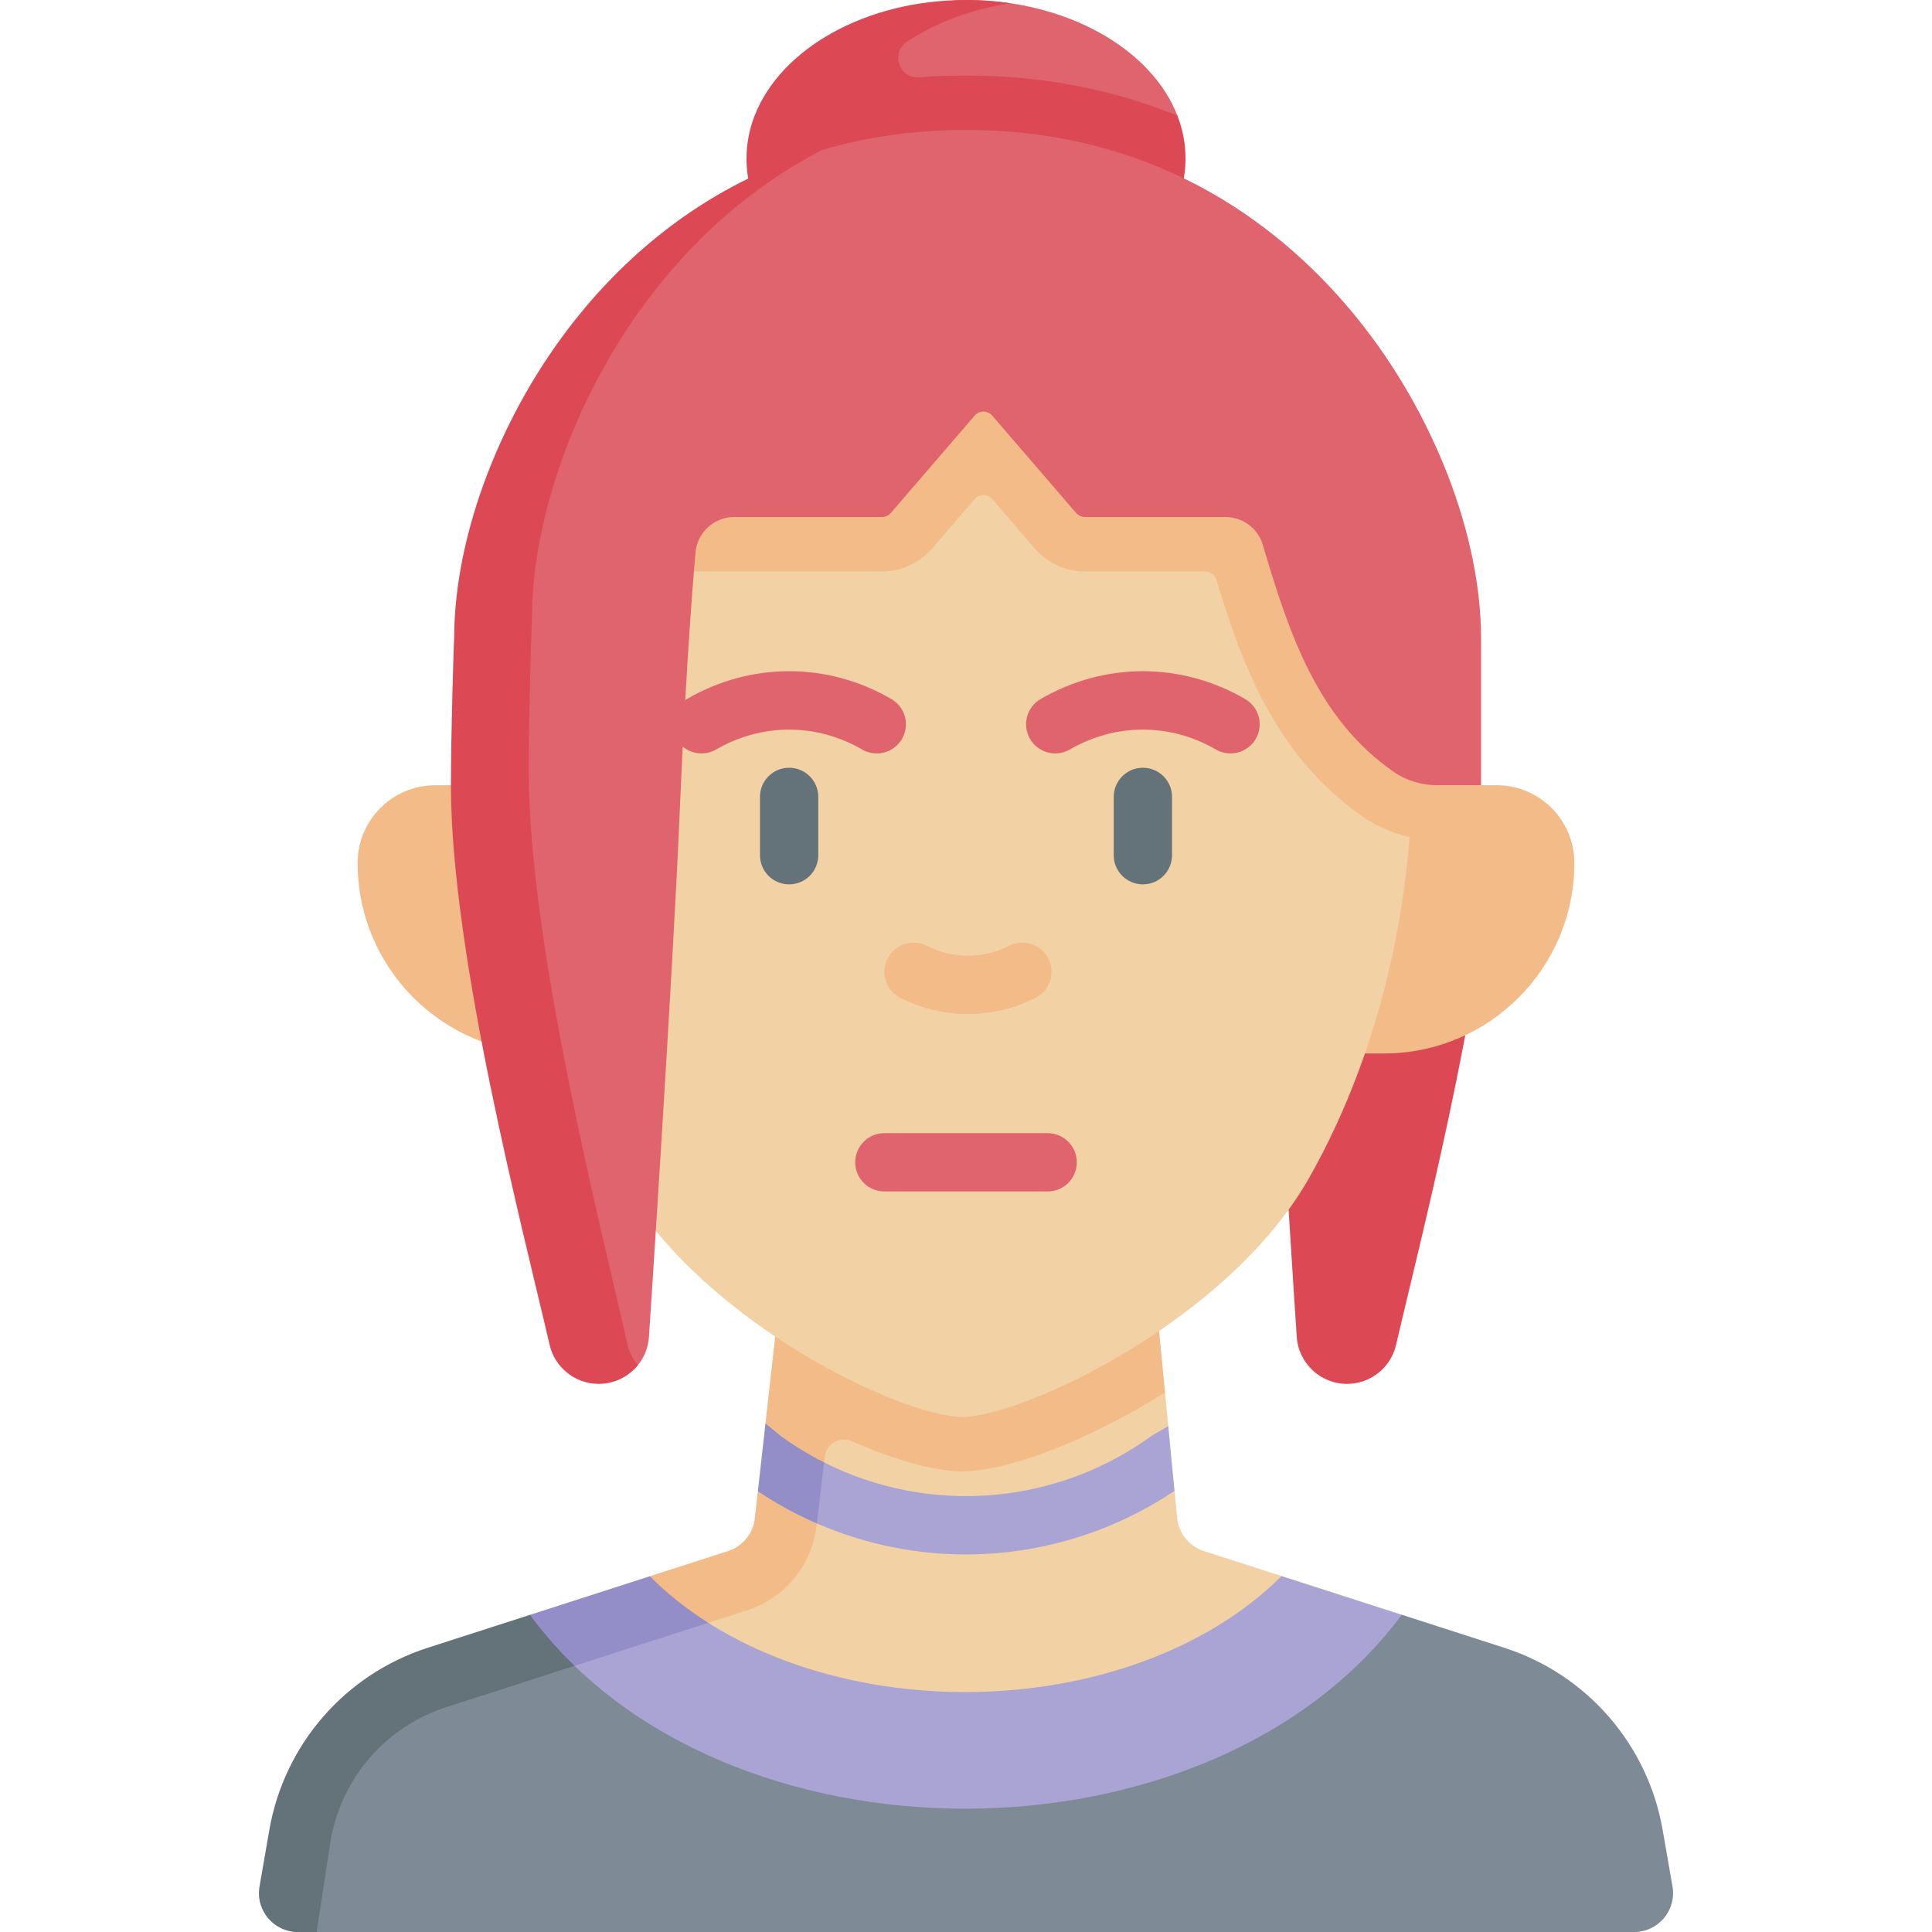 <svg enable-background="new 0 0 497 497" viewBox="0 0 497 497" xmlns="http://www.w3.org/2000/svg"><g><path d="m329.63 405.42-.38.43c-10.048 19.522-48.375 35.567-80.775 35.607-24.881 0-53.654-9.372-71.486-20.681-5.583-3.54-2.393-10.869-6.766-15.297l19.149-5.13c3.76-1.22 6.46-4.54 6.87-8.47l8.574-59.02 82.641-2.72 12.241 28.06.837 8.668-1.844 9.951 3.456 6.744.673 6.967c.41 3.93 3.11 7.25 6.87 8.47z" fill="#f2d1a5"/><path d="m420.39 497h-343.78c-6.21 0-7.159-6.156-6.089-12.266l2.53-14.57c3.82-21.96 16.463-37.323 37.683-44.153l27.702-8.561 28.754-8.035c18.34 18.57 48.615 27.957 81.285 27.957 32.4-.04 61.709-8.478 80.259-26.809l.38-.43 31.486 5.256 26.39 8.5c21.22 6.83 36.9 24.87 40.72 46.83l2.53 14.57c1.07 6.111-3.64 11.711-9.85 11.711z" fill="#7e8b96"/><g><path d="m384.055 215c-2.94 43.71-18.85 104.74-24.92 130.96-.68 2.94-2.33 5.45-4.56 7.22-2.23 1.78-5.05 2.82-8.06 2.82-6.88 0-12.55-5.37-12.94-12.23 0 0-5.58-84.28-7.63-128.77z" fill="#dc4955"/></g><path d="m141 271c-27.062 0-49-21.938-49-49 0-11.046 8.954-20 20-20h8.989l240.468-6.287 8.293 6.287h15.25c11.046 0 20 8.954 20 20 0 27.062-21.938 49-49 49z" fill="#f2bb88"/><path d="m360.6 415.39-.06.09c-49.3 66.23-174.56 66.38-223.76.56l-.43-.63 18.171-1.91 12.669-8.02c18.34 18.57 48.41 29.8 81.08 29.8h.15c32.4-.04 62.28-11.1 80.83-29.43l.38-.43z" fill="#a9a4d3"/><path d="m147.8 418.394v10.136l-32.89 10.59c-15.6 5.02-27.05 18.18-29.86 34.34l-3.59 23.54h-4.85c-6.21 0-10.92-5.6-9.85-11.71l2.53-14.57c3.82-21.96 19.5-40 40.72-46.83l26.34-8.48z" fill="#64727a"/><path d="m182.19 417.45-34.39 11.08c-3.99-3.86-7.68-8.02-11.02-12.49l-.43-.63 30.84-9.93c1.828 1.848 10.344.351 12.353 2.02 2.928 2.433-.561 7.928 2.647 9.95z" fill="#938dc8"/><path d="m299.7 358.2-2.71-28.06-79.861 2.255.001-.005-16.48.47-2.98 26.56-.763 6.8 2.039 12.83-3.989 4.55-.778 6.93c-.41 3.93-3.11 7.25-6.87 8.47l-20.12 6.48c4.37 4.43 9.41 8.44 15 11.97l10.02-3.22c9.79-3.17 16.79-11.79 17.88-21.97l2.058-17.506c.392-3.33 3.888-5.367 6.958-4.02 11.414 5.008 21.565 7.765 28.393 7.765 11.322.001 31.852-7.509 52.202-20.299z" fill="#f2bb88"/><path d="m134.539 164.427s-.849 18.411-.849 33.002c0 38.745 9.42 76.067 25.701 105.572 20.332 36.847 72.609 61.499 88.109 61.499s68.394-24.653 89.275-61.499c14.137-24.946 23.338-55.482 25.843-87.741.458-5.894-9.799-20.073-9.799-26.058l10.491-24.775c0-38.422-36.205-111.427-114.81-111.427s-113.961 73.005-113.961 111.427z" fill="#f2d1a5"/><g><path d="m294 227.5c-4.142 0-7.5-3.358-7.5-7.5v-15c0-4.142 3.358-7.5 7.5-7.5s7.5 3.358 7.5 7.5v15c0 4.142-3.358 7.5-7.5 7.5z" fill="#64727a"/></g><g><path d="m203 227.5c-4.142 0-7.5-3.358-7.5-7.5v-15c0-4.142 3.358-7.5 7.5-7.5s7.5 3.358 7.5 7.5v15c0 4.142-3.358 7.5-7.5 7.5z" fill="#64727a"/></g><g><path d="m249 260.847c-5.976 0-11.951-1.388-17.398-4.163-3.691-1.88-5.158-6.397-3.278-10.087 1.88-3.691 6.398-5.158 10.087-3.278 6.631 3.379 14.547 3.379 21.178 0 3.689-1.881 8.207-.413 10.087 3.278 1.88 3.69.413 8.207-3.278 10.087-5.447 2.775-11.422 4.163-17.398 4.163z" fill="#f2bb88"/></g><path d="m288.989 40.759c0 22.511-9.303 40.759-40.489 40.759s-48.702-42.103-48.702-42.103 17.516-39.415 48.702-39.415c25.911 0 47.746 12.597 54.392 29.769 1.353 3.497-13.903 7.182-13.903 10.99z" fill="#df646e"/><path d="m254.305 81.307c1.031-.099 2.069-.167 3.093-.295 26.96-3.081 47.572-19.928 47.572-40.252 0-3.81-.72-7.49-2.08-10.99-15.42-6.31-33.46-10.34-54.39-10.34-4.139 0-8.163.159-12.073.462-5.127.397-7.393-6.322-3.107-9.163 7.36-4.878 16.519-8.364 26.68-9.879-3.71-.56-7.56-.85-11.5-.85-25.933 0-47.766 12.621-54.393 29.813-.006.002-.011.004-.017.007-1.337 3.487-2.055 7.201-2.06 10.94 0 22.51 25.28 40.76 56.47 40.76 1.946.008 3.872-.09 5.805-.213z" fill="#dc4955"/><path d="m363.31 164.43v33c0 5.99-.23 11.94-.7 17.83-4.32-.91-8.4-2.66-12.05-5.19-22.785-15.834-31.375-40.163-37.64-60.936-.382-1.268-1.547-2.134-2.871-2.134h-30.949c-4.96 0-9.65-2.15-12.89-5.91l-10.947-12.711c-1.197-1.39-3.349-1.39-4.546 0l-10.947 12.711c-3.24 3.76-7.93 5.91-12.89 5.91h-90.33c8.47-39.6 44.09-94 111.95-94 78.61 0 114.81 73 114.81 111.43z" fill="#f2bb88"/><path d="m381 164.19v37.81h-11.25c-4 0-7.93-1.16-11.22-3.44-19.74-13.72-26.93-35.65-33.69-58.43-1.26-4.24-5.16-7.13-9.58-7.13h-36.165c-.873 0-1.703-.38-2.273-1.042l-21.559-25.029c-1.197-1.389-3.349-1.389-4.546 0l-21.559 25.029c-.57.662-1.4 1.042-2.273 1.042h-38.015c-5.3 0-9.68 4.14-9.98 9.44 0 0-2.331 25.591-4.032 66.31-1.765 42.256-7.908 135.02-7.908 135.02-.16 2.822-1.215 5.393-2.879 7.441-2.381 2.929-5.67.375-9.72.375-3.01 0-5.83-1.04-8.06-2.82-2.23-1.77-.792-5.474-1.472-8.414-6.7-28.94-23.83-94.686-23.83-138.351 0-13.73-.14-34.689 0-37.649.14-26.43 12.74-54.048 32-78.128 12.937-16.178 28.667-38.955 58.628-47.692 10.986-3.204 23.248-5.101 36.883-5.101 50.8 0 82.75 26.31 100.6 48.39 19.68 24.319 31.9 55.879 31.9 82.369z" fill="#df646e"/><path d="m211.62 38.54c-19.38 9.9-33.55 23.84-43.37 36.44-19.26 24.69-31.27 56.78-31.41 83.88-.14 3.03-.84 25.18-.84 39.25 0 44.77 18.69 117.93 25.39 147.6.47 2.08 1.4 3.94 2.68 5.5-2.38 2.93-6.01 4.79-10.06 4.79-3.01 0-5.83-1.04-8.06-2.82-2.23-1.77-3.88-4.28-4.56-7.22-6.7-28.94-25.39-100.29-25.39-143.96 0-13.73.7-35.33.84-38.29.14-26.43 12.15-57.73 31.41-81.81 12.94-16.18 33.4-34.63 63.37-43.36z" fill="#dc4955"/><g><path d="m316.539 193.816c-1.277 0-2.571-.327-3.755-1.013-11.762-6.82-25.806-6.82-37.567 0-3.583 2.078-8.172.858-10.25-2.726-2.078-3.583-.857-8.172 2.726-10.25 16.474-9.552 36.143-9.552 52.616 0 3.583 2.078 4.804 6.667 2.726 10.25-1.392 2.399-3.909 3.739-6.496 3.739z" fill="#df646e"/></g><g><path d="m225.539 193.816c-1.277 0-2.571-.327-3.755-1.013-11.762-6.82-25.806-6.82-37.567 0-3.583 2.078-8.171.858-10.25-2.726-2.078-3.583-.857-8.172 2.726-10.25 16.474-9.552 36.143-9.552 52.616 0 3.583 2.078 4.804 6.667 2.726 10.25-1.392 2.399-3.909 3.739-6.496 3.739z" fill="#df646e"/></g><g><path d="m302.143 383.517c-16.23 10.87-34.973 16.353-53.643 16.353s-37.3-5.41-53.54-16.27l3.476-6.313-1.526-11.067 4.15 3.37c28.46 20.41 66.63 20.37 95.05-.12.2-.14.39-.27.6-.39l3.826-2.211z" fill="#a9a4d3"/></g><g><path d="m211.98 376.2-1.85 15.68c-5.23-2.27-10.31-5.03-15.17-8.28l1.95-17.38 4.15 3.37c3.5 2.51 7.15 4.72 10.92 6.61z" fill="#938dc8"/></g><g><path d="m269.5 306.5h-42c-4.142 0-7.5-3.358-7.5-7.5s3.358-7.5 7.5-7.5h42c4.142 0 7.5 3.358 7.5 7.5s-3.358 7.5-7.5 7.5z" fill="#df646e"/></g></g></svg>